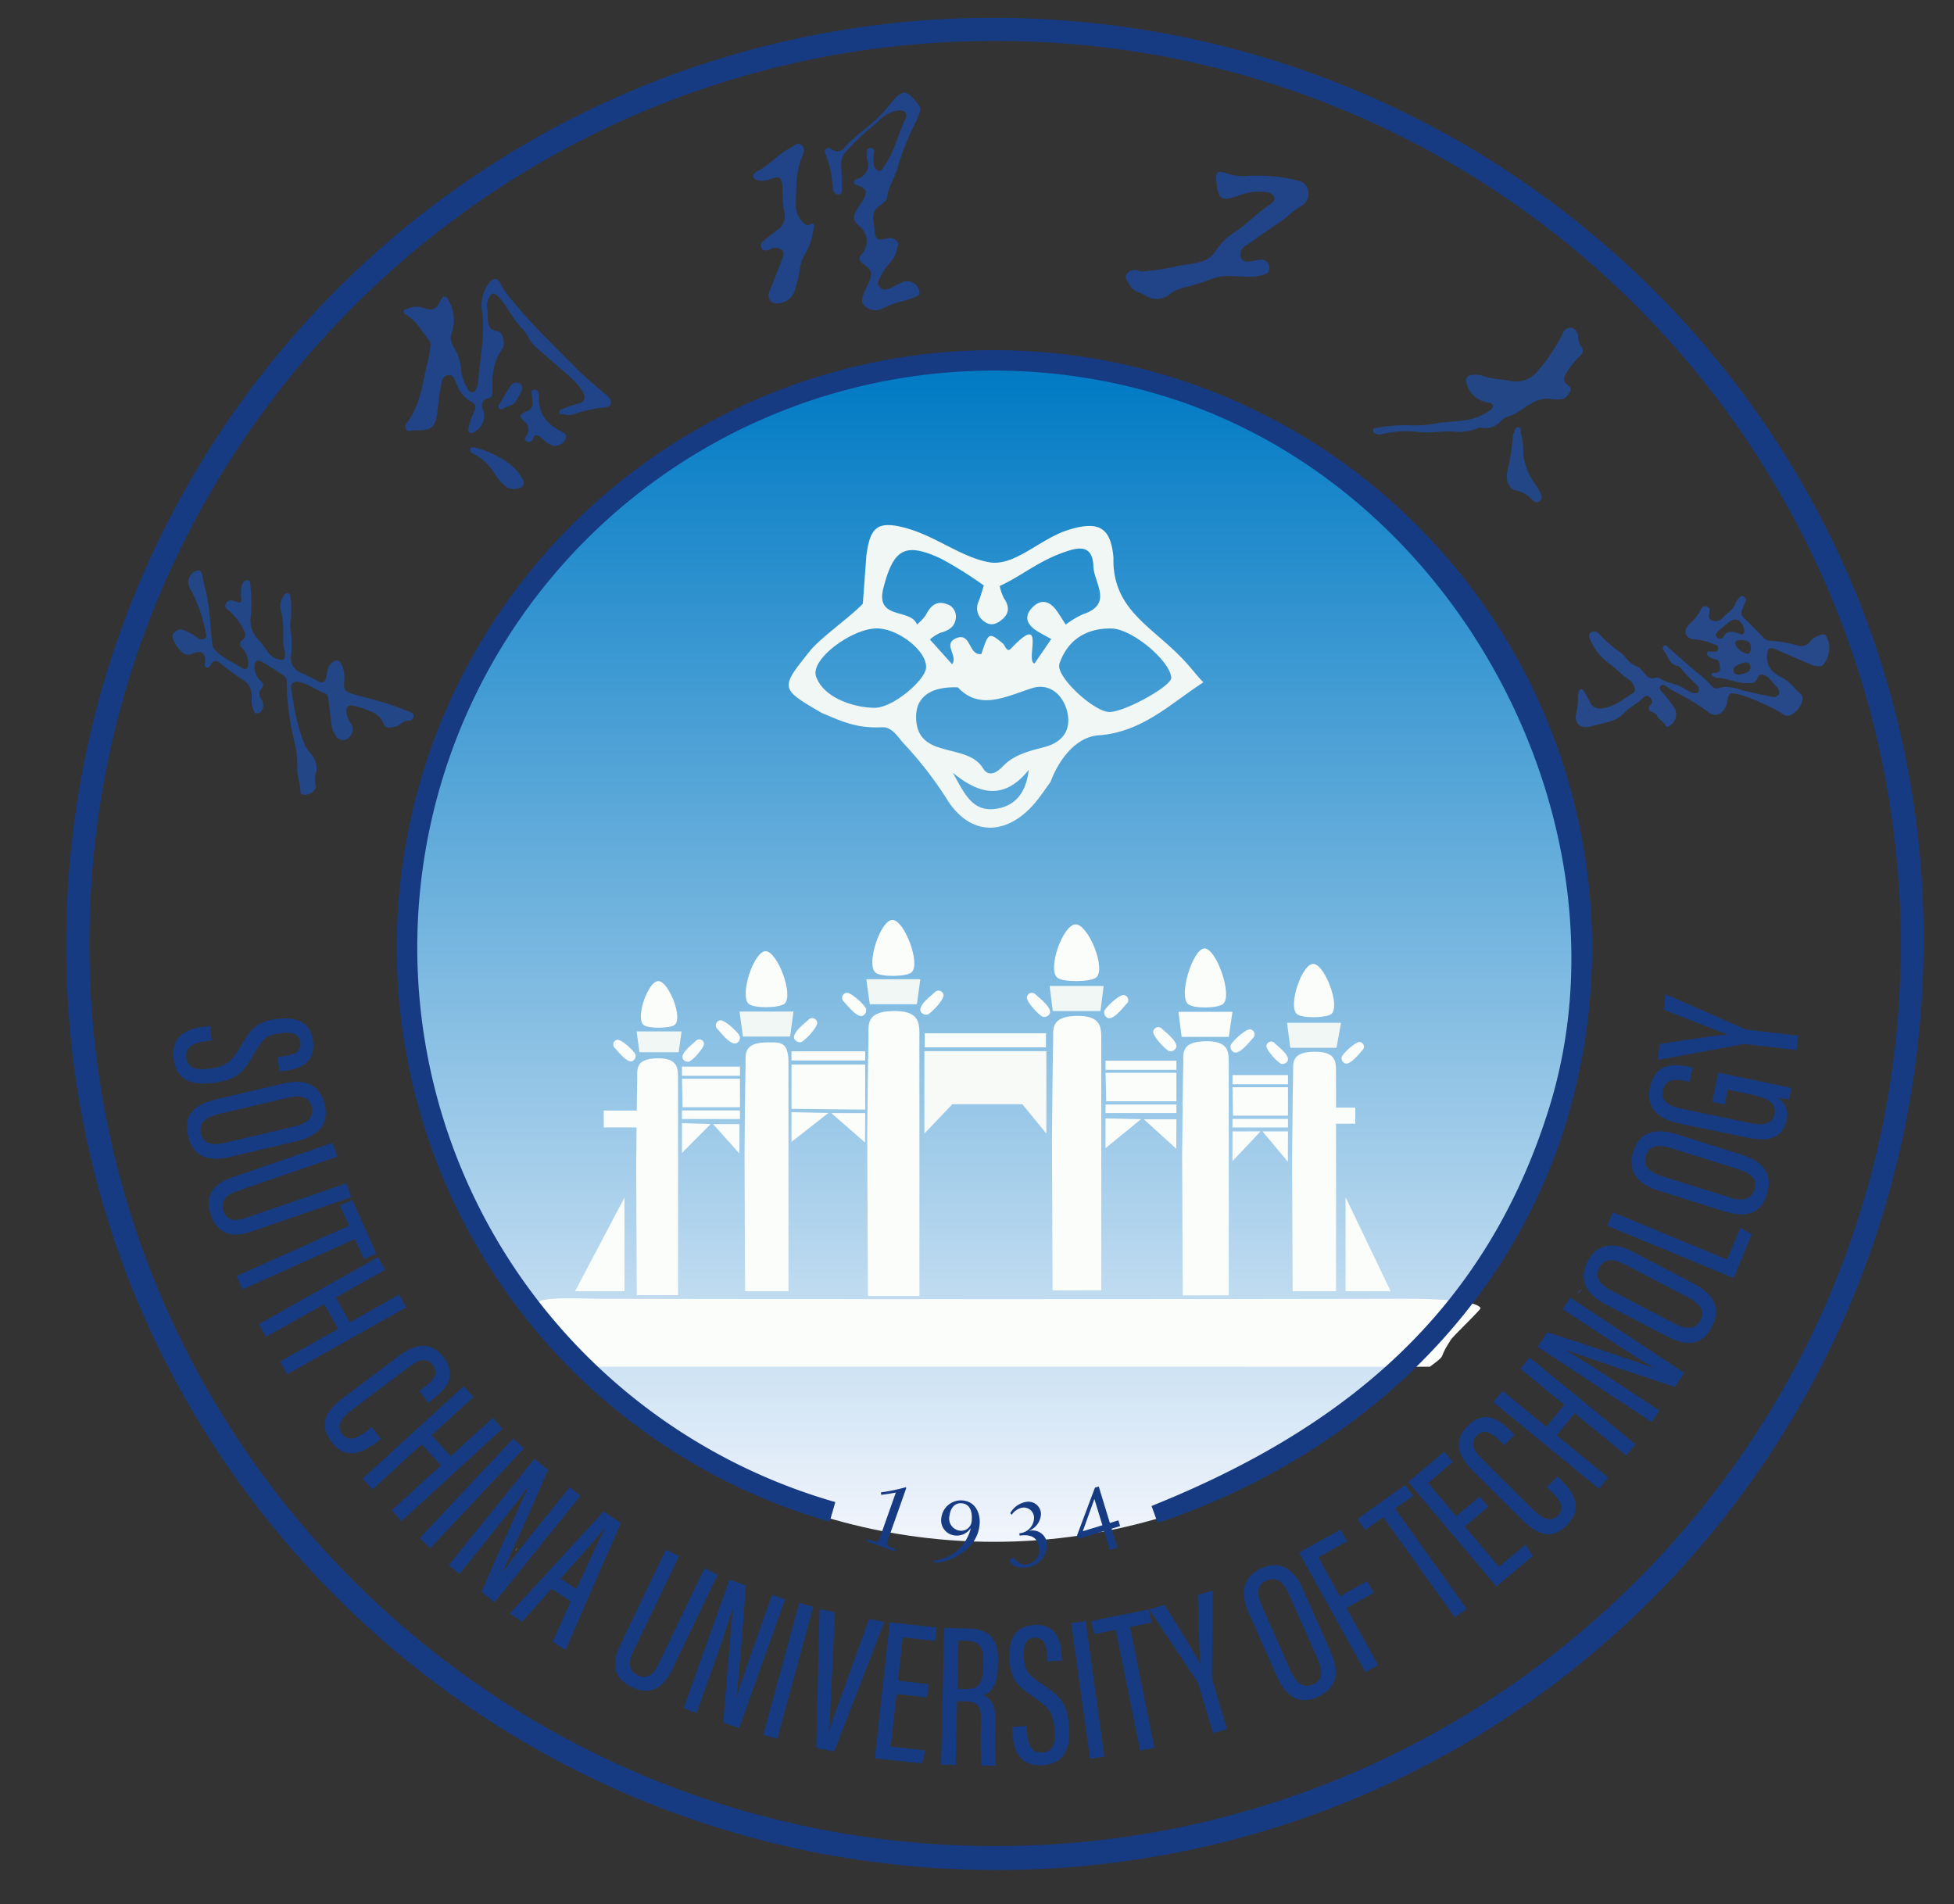 <svg id="Layer_1" data-name="Layer 1" xmlns="http://www.w3.org/2000/svg" xmlns:xlink="http://www.w3.org/1999/xlink" viewBox="0 0 295.534 288"><rect x="0" y="0" width="295.534" height="288" fill="#333333" stroke="none"/><defs><style>.cls-1{fill:url(#linear-gradient);}.cls-2{fill:#163b83;}.cls-3{fill:#fefefd;}.cls-4{fill:#27498a;}.cls-5{fill:#294987;}.cls-6{fill:#6b9acc;}.cls-7{fill:#fbfdfb;}.cls-8{fill:#f4f7f8;}.cls-9{fill:#9dbbdf;}.cls-10,.cls-11{fill:none;}.cls-11{stroke:#b3cae6;stroke-linecap:round;stroke-linejoin:round;stroke-width:0;}.cls-12{fill:#f1f7f5;}.cls-13{fill:#234687;}.cls-14{fill:#204487;}.cls-15{fill:#f8faf8;}</style><linearGradient id="linear-gradient" x1="150.322" y1="233.192" x2="150.322" y2="55.827" gradientUnits="userSpaceOnUse"><stop offset="0" stop-color="#f2f5fc"/><stop offset="1" stop-color="#007ac4"/></linearGradient></defs><title>South_China_University_of_Technology_logo-800x377</title><circle class="cls-1" cx="150.322" cy="144.51" r="88.682"/><path class="cls-2" d="M150.011,2.702A139.981,139.981,0,0,0,10.023,143.203c.023,77.182,63.221,139.771,140.976,139.619C228.748,282.67,291.08,219.821,290.937,141.722,290.797,64.827,227.682,2.566,150.011,2.702Zm.408,276.509C74.7,279.125,13.447,218.013,13.52,142.63,13.593,67.201,75.004,6.069,150.575,6.197A136.687,136.687,0,0,1,287.48,143.31C287.28,218.388,225.85,279.298,150.418,279.211Z"/><polygon class="cls-3" points="207.595 188.221 207.589 188.224 207.592 188.226 207.595 188.221"/><path class="cls-3" d="M77.942,234.58a1.678,1.678,0,0,0,.3-.479Z"/><path class="cls-3" d="M166.406,158.407l0.0.001v.046l.015-.014c-.005-.011-.009-.022-.014-.032Z"/><path class="cls-3" d="M207.61,188.212l-.002.025.001-.014-.001.014-.016-.011-.042.068c.029-.008.058-.016.087-.023l-.02-.061Z"/><path class="cls-3" d="M133.399,171.876v-.002l.001-.11c-.048.022-.092.035-.139.055.047.017.09.039.138.056Z"/><path class="cls-3" d="M186.093,171.864c-.013-.004-.028-.013-.042-.018l.001.066Z"/><polygon class="cls-4" points="125.254 23.73 125.254 23.73 125.254 23.73 125.254 23.73"/><path class="cls-5" d="M238.514,195.614a2.715,2.715,0,0,0,.772-.592A1.646,1.646,0,0,0,238.514,195.614Z"/><polygon class="cls-6" points="170.541 157.395 170.541 157.395 170.541 157.395 170.541 157.395"/><path class="cls-7" d="M204.934,206.706c.467 0,10.865 0,11.332 0,2.779-2.069,1.124-.967,3.063-3.89-.095-.262,4.709-4.753,4.595-4.978-.838-1.651-12.767-1.402-14.92-1.398q-58.768.105-117.537-.003c-4.065-.01-11.113-.534-10.362,1.209.256.595,3.838,3.912,4.02,4.499h0a15.268,15.268,0,0,0,4.882,4.56c.443 0,5.489-.012,5.932-.011Q150.436,206.701,204.934,206.706Z"/><path class="cls-8" d="M207.617,188.209l-.005-.016-.001.019Z"/><path class="cls-9" d="M207.609,188.223l-.001.014.002-.025.001-.019-.002.019Z"/><path class="cls-10" d="M132.67,95.046c-3.657-.063-10.165,4.606-9.24,7.27,1.178,3.389,5.179,4.244,7.821,5.324,2.757.089,8.694-4.768,8.814-6.654C140.223,98.525,135.963,95.103,132.67,95.046Z"/><path class="cls-10" d="M138.678,94.449a3.026,3.026,0,0,0,1.961,2.271c1.105,1.231,2.209,2.462,3.367,3.752.947-1.311-1.524-3.102.67-3.966,2.23-.878,1.784,2.708,3.752,2.411,1.09-3.282,1.123-3.324,3.224-1.619.427.347.583,1.504,1.29.758,5.423-5.718,2.045,2.02,3.527,2.285q1.268-1.843,2.525-3.686h0a2.677,2.677,0,0,0,2.188-2.184l-0-0a10.531,10.531,0,0,1,2.578-1.55c5.441-1.4,1.696-4.71,1.607-7.273-.121-3.49-2.411-2.318-4.352-2.156-4.016.335-6.457,3.601-9.819,5.138q-1.201-.039-2.402-.077v0l-0-0a58.858,58.858,0,0,0-6.467-4.057c-5.508-2.569-7.189-1.422-8.71,4.414C132.332,93.845,137.762,91.938,138.678,94.449Z"/><path class="cls-10" d="M144.107,116.87c1.657,2.91,2.85,5.927,6.39,5.477,2.892-.367,4.672-2.247,5.1-5.919C151.872,121.091,148.077,120.129,144.107,116.87Z"/><path class="cls-10" d="M156.047,104.092c-4.08,1.337-7.909,3.352-11.175-.13-3.874-.154-6.33,1.283-6.315,4.482.03,6.53,7.709,3.767,10.108,7.745.839,1.391,2.072.698,2.977-.254,1.743-1.833,4.059-2.347,6.38-2.965,2.7-.719,4.067-2.575,3.374-5.365C160.731,104.923,158.583,103.26,156.047,104.092Z"/><path class="cls-10" d="M168.123,95.059c-3.826-.074-6.673,1.728-7.887,5.33-.636,1.887,5.166,7.234,7.517,7.296,2.267.059,9.488-3.932,9.394-5.193C176.957,99.936,171.239,95.119,168.123,95.059Z"/><path class="cls-7" d="M119.041,161.604c-.047-1.533.73-3.869-1.878-3.948-3.054-.093-2.149,2.522-2.16,4.16-.065,10.501-.024,21.003-.013,31.504q.001.549.002,1.098c3.008.393,4.226-.777,4.13-3.939-.19-6.224-.05-12.458-.046-18.687V171.791l0-.072C119.076,168.347,119.145,164.973,119.041,161.604Z"/><path class="cls-11" d="M167.5,183.125a6.754,6.754,0,0,0,.393.686"/><path class="cls-7" d="M207.608,188.237l.001-.014.001-.01.002-.019-.001.001-.016.026-.003.005Z"/><path class="cls-10" d="M132.67,95.046c-3.657-.063-10.165,4.606-9.24,7.27,1.178,3.389,5.179,4.244,7.821,5.324,2.757.089,8.694-4.768,8.814-6.654C140.223,98.525,135.963,95.103,132.67,95.046Z"/><path class="cls-10" d="M138.678,94.449a6.749,6.749,0,0,0,1.314-1.376c.703-1.35,1.54-2.3,3.212-1.702a1.931,1.931,0,0,1,1.364,1.967c-.065,1.402-1.012,2.019-2.307,2.354a6.251,6.251,0,0,0-1.623,1.028c1.105,1.231,2.209,2.462,3.367,3.752.947-1.311-1.524-3.102.67-3.966,2.23-.878,1.784,2.708,3.752,2.411,1.09-3.282,1.123-3.324,3.224-1.619.427.347.583,1.504,1.29.758,5.423-5.718,2.045,2.02,3.527,2.285q1.268-1.843,2.525-3.686c-.689-.385-1.391-.749-2.064-1.16-1.532-.934-2.198-2.185-.772-3.633,1.377-1.398,2.694-.886,3.723.597.455.656.869,1.34,1.301,2.012a10.531,10.531,0,0,1,2.578-1.55c5.441-1.4,1.696-4.71,1.607-7.273-.121-3.49-2.411-2.318-4.352-2.156-4.016.335-6.457,3.601-9.819,5.138a7.378,7.378,0,0,0,.641,1.845c.783,1.151.882,2.192-.196,3.155-.801.715-1.733,1.13-2.739.392a2.416,2.416,0,0,1-.864-3.128c.303-.76.507-1.559.755-2.34l-0-0a58.858,58.858,0,0,0-6.467-4.057c-5.508-2.569-7.189-1.422-8.71,4.414C132.332,93.845,137.762,91.938,138.678,94.449Z"/><path class="cls-10" d="M144.107,116.87c1.657,2.91,2.85,5.927,6.39,5.477,2.892-.367,4.672-2.247,5.1-5.919C151.872,121.091,148.077,120.129,144.107,116.87Z"/><path class="cls-10" d="M156.047,104.092c-4.08,1.337-7.909,3.352-11.175-.13-3.874-.154-6.33,1.283-6.315,4.482.03,6.53,7.709,3.767,10.108,7.745.839,1.391,2.072.698,2.977-.254,1.743-1.833,4.059-2.347,6.38-2.965,2.7-.719,4.067-2.575,3.374-5.365C160.731,104.923,158.583,103.26,156.047,104.092Z"/><path class="cls-10" d="M168.123,95.059c-3.826-.074-6.673,1.728-7.887,5.33-.636,1.887,5.166,7.234,7.517,7.296,2.267.059,9.488-3.932,9.394-5.193C176.957,99.936,171.239,95.119,168.123,95.059Z"/><path class="cls-10" d="M132.67,95.046c-3.657-.063-10.165,4.606-9.24,7.27,1.178,3.389,5.179,4.244,7.821,5.324,2.757.089,8.694-4.768,8.814-6.654C140.223,98.525,135.963,95.103,132.67,95.046Z"/><path class="cls-10" d="M144.107,116.87c1.657,2.91,2.85,5.927,6.39,5.477,2.892-.367,4.672-2.247,5.1-5.919C151.872,121.091,148.077,120.129,144.107,116.87Z"/><path class="cls-10" d="M138.678,94.449a6.749,6.749,0,0,0,1.314-1.376c.703-1.35,1.54-2.3,3.212-1.702a1.931,1.931,0,0,1,1.364,1.967c-.065,1.402-1.012,2.019-2.307,2.354a6.251,6.251,0,0,0-1.623,1.028c1.105,1.231,2.209,2.462,3.367,3.752.947-1.311-1.524-3.102.67-3.966,2.23-.878,1.784,2.708,3.752,2.411,1.09-3.282,1.123-3.324,3.224-1.619.427.347.583,1.504,1.29.758,5.423-5.718,2.045,2.02,3.527,2.285q1.268-1.843,2.525-3.686c-.689-.385-1.391-.749-2.064-1.16-1.532-.934-2.198-2.185-.772-3.633,1.377-1.398,2.694-.886,3.723.597.455.656.869,1.34,1.301,2.012a10.531,10.531,0,0,1,2.578-1.55c5.441-1.4,1.696-4.71,1.607-7.273-.121-3.49-2.411-2.318-4.352-2.156-4.016.335-6.457,3.601-9.819,5.138a7.378,7.378,0,0,0,.641,1.845c.783,1.151.882,2.192-.196,3.155-.801.715-1.733,1.13-2.739.392a2.416,2.416,0,0,1-.864-3.128c.303-.76.507-1.559.755-2.34l-0-0a58.858,58.858,0,0,0-6.467-4.057c-5.508-2.569-7.189-1.422-8.71,4.414C132.332,93.845,137.762,91.938,138.678,94.449Z"/><path class="cls-10" d="M156.047,104.092c-4.08,1.337-7.909,3.352-11.175-.13-3.874-.154-6.33,1.283-6.315,4.482.03,6.53,7.709,3.767,10.108,7.745.839,1.391,2.072.698,2.977-.254,1.743-1.833,4.059-2.347,6.38-2.965,2.7-.719,4.067-2.575,3.374-5.365C160.731,104.923,158.583,103.26,156.047,104.092Z"/><path class="cls-10" d="M168.123,95.059c-3.826-.074-6.673,1.728-7.887,5.33-.636,1.887,5.166,7.234,7.517,7.296,2.267.059,9.488-3.932,9.394-5.193C176.957,99.936,171.239,95.119,168.123,95.059Z"/><path class="cls-10" d="M132.67,95.046c-3.657-.063-10.165,4.606-9.24,7.27,1.178,3.389,5.179,4.244,7.821,5.324,2.757.089,8.694-4.768,8.814-6.654C140.223,98.525,135.963,95.103,132.67,95.046Z"/><path class="cls-10" d="M144.107,116.87c1.657,2.91,2.85,5.927,6.39,5.477,2.892-.367,4.672-2.247,5.1-5.919C151.872,121.091,148.077,120.129,144.107,116.87Z"/><path class="cls-10" d="M138.678,94.449a6.749,6.749,0,0,0,1.314-1.376c.703-1.35,1.54-2.3,3.212-1.702a1.931,1.931,0,0,1,1.364,1.967c-.065,1.402-1.012,2.019-2.307,2.354a6.251,6.251,0,0,0-1.623,1.028c1.105,1.231,2.209,2.462,3.367,3.752.947-1.311-1.524-3.102.67-3.966,2.23-.878,1.784,2.708,3.752,2.411,1.09-3.282,1.123-3.324,3.224-1.619.427.347.583,1.504,1.29.758,5.423-5.718,2.045,2.02,3.527,2.285q1.268-1.843,2.525-3.686c-.689-.385-1.391-.749-2.064-1.16-1.532-.934-2.198-2.185-.772-3.633,1.377-1.398,2.694-.886,3.723.597.455.656.869,1.34,1.301,2.012a10.531,10.531,0,0,1,2.578-1.55c5.441-1.4,1.696-4.71,1.607-7.273-.121-3.49-2.411-2.318-4.352-2.156-4.016.335-6.457,3.601-9.819,5.138a7.378,7.378,0,0,0,.641,1.845c.783,1.151.882,2.192-.196,3.155-.801.715-1.733,1.13-2.739.392a2.416,2.416,0,0,1-.864-3.128c.303-.76.507-1.559.755-2.34l-0-0a58.858,58.858,0,0,0-6.467-4.057c-5.508-2.569-7.189-1.422-8.71,4.414C132.332,93.845,137.762,91.938,138.678,94.449Z"/><path class="cls-10" d="M168.123,95.059c-3.826-.074-6.673,1.728-7.887,5.33-.636,1.887,5.166,7.234,7.517,7.296,2.267.059,9.488-3.932,9.394-5.193C176.957,99.936,171.239,95.119,168.123,95.059Z"/><path class="cls-10" d="M156.047,104.092c-4.08,1.337-7.909,3.352-11.175-.13-3.874-.154-6.33,1.283-6.315,4.482.03,6.53,7.709,3.767,10.108,7.745.839,1.391,2.072.698,2.977-.254,1.743-1.833,4.059-2.347,6.38-2.965,2.7-.719,4.067-2.575,3.374-5.365C160.731,104.923,158.583,103.26,156.047,104.092Z"/><path class="cls-12" d="M182.666,103.89c-.214-.236-.438-.466-.663-.695-.836-.851-1.159-1.325-2.332-2.665-4.661-5.33-10.579-7.605-11.224-14.633a11.394,11.394,0,0,1-.038-1.505c-.38-4.577-2.158-5.729-6.909-4.22-4.254,1.351-8.063,5.541-11.882,4.868-4.159-.733-8.035-3.911-12.545-5.16-4.503-1.248-5.462-.024-6.036,4.104l-.538,7.317c-1.695,1.854-6.357,5.125-7.932,7.076-4.641,5.75-4.606,5.777,1.743,9.462,3.059,1.28,5.233,2.343,9.113,2.152,1.455-.072,2.361,1.441,3.163,2.356a57.035,57.035,0,0,1,6.49,8.301c3.466,5.807,8.992,5.962,13.386.873.883-1.022,1.621-2.17,2.427-3.259l0-0c1.308-3.528,3.929-6.819,7.256-7.049,6.622-.458,11.005-4.883,15.86-8.016ZM133.618,88.909c1.52-5.836,3.201-6.983,8.71-4.414a58.858,58.858,0,0,1,6.467,4.057l0.0 0c-.248.781-.452,1.581-.755,2.34a2.416,2.416,0,0,0,.864,3.128c1.006.738,1.938.323,2.739-.392,1.078-.962.978-2.004.196-3.155a7.378,7.378,0,0,1-.641-1.845c3.362-1.537,5.834-3.77,9.819-5.138,1.843-.633,4.231-1.334,4.352,2.156.089,2.564,3.084,5.724-1.607,7.273a13.423,13.423,0,0,0-2.578,1.55c-.433-.671-.846-1.356-1.301-2.012-1.029-1.483-2.346-1.995-3.723-.597-1.427,1.448-.76,2.699.772,3.633.673.411,1.375.775,2.064,1.16q-1.26,1.842-2.525,3.686c-1.482-.265,1.896-8.003-3.527-2.285-.707.746-.863-.411-1.29-.758-2.101-1.705-2.134-1.664-3.224,1.619-1.968.297-1.522-3.289-3.752-2.411-2.194.864.276,2.655-.67,3.966-1.158-1.29-2.262-2.521-3.367-3.752a6.251,6.251,0,0,1,1.623-1.028c1.295-.335,2.241-.952,2.307-2.354a1.931,1.931,0,0,0-1.364-1.967c-1.672-.598-2.51.352-3.212,1.702a6.749,6.749,0,0,1-1.314,1.376C137.762,91.938,132.332,93.845,133.618,88.909ZM132.221,107.046c-2.74.002-7.613-1.34-8.791-4.73-.926-2.664,5.583-7.333,9.24-7.27,3.292.057,7.552,3.478,7.396,5.94C139.947,102.872,134.978,107.135,132.221,107.046Zm18.276,15.302c-3.54.449-4.732-2.567-6.39-5.477,3.97,3.259,7.765,4.221,11.49-.442C155.169,120.101,153.388,121.981,150.497,122.348Zm7.525-9.378c-2.32.617-4.636,1.131-6.38,2.965-.905.952-2.138,1.645-2.977.254-2.399-3.978-10.078-1.215-10.108-7.745-.015-3.2,2.441-4.636,6.315-4.482,3.266,3.481,7.095,1.467,11.175.13,2.536-.831,4.684.831,5.35,3.513C162.089,110.395,160.722,112.251,158.022,112.97Zm9.731-5.286c-2.351-.061-8.153-5.409-7.517-7.296,1.214-3.601,4.061-5.404,7.887-5.33,3.115.06,8.833,4.877,9.024,7.433C177.241,103.752,170.021,107.743,167.753,107.684Z"/><path class="cls-2" d="M32.033,157.355l-1.187.165c-1.928.267-2.868,1.076-2.669,2.512.203,1.465,1.346,1.898,3.59,1.588,2.397-.333,3.255-.988,4.637-3.378,1.41-2.429,2.29-3.684,5.308-4.103,2.595-.36,5.191.073,5.62,3.289.406,3.051-1.511,4.137-4.112,4.498l-.951.133L41.97,159.892l.892-.124c1.699-.236,2.752-.72,2.557-2.122-.194-1.405-1.478-1.596-3.082-1.373-1.904.263-2.574.743-3.734,2.818-1.755,3.141-2.828,4.208-6.229,4.679-2.879.4-5.616-.059-6.095-3.515-.459-3.305,1.578-4.542,4.276-4.916l1.176-.164Z"/><path class="cls-2" d="M44.923,172.582l-10.141,2.395c-3.534.834-5.651-.205-6.359-3.203-.736-3.117.981-4.725,4.275-5.503l10.166-2.4c3.418-.807,5.581.325,6.253,3.169C49.82,170.016,48.102,171.832,44.923,172.582Zm-1.442-6.549-10.442,2.465c-2.263.534-2.969,1.569-2.65,2.918.336,1.424,1.385,1.963,3.771,1.4l10.344-2.442c2.135-.504,2.986-1.48,2.643-2.931C46.805,165.991,45.673,165.516,43.481,166.033Z"/><path class="cls-2" d="M51.004,174.935l-15.197,5.226c-1.615.555-2.519,1.5-2.015,2.966.514,1.495,1.728,1.649,3.389,1.078l15.212-5.232.722,2.096-15.139,5.206c-3.023,1.039-5.142.25-6.101-2.538-.932-2.709.12-4.593,3.227-5.663l15.187-5.222Z"/><path class="cls-2" d="M52.792,185.382l-1.368-3.055,1.86-.832,3.625,8.102-1.86.832-1.358-3.037L36.67,195.007l-.898-2.009Z"/><path class="cls-2" d="M57.179,190.13l1.078,1.918-7.472,4.2,2.108,3.751,7.473-4.2,1.078,1.918L43.418,207.851,42.34,205.934l8.79-4.942-2.108-3.751-8.791,4.942-1.078-1.918Z"/><path class="cls-2" d="M57.591,217.659l-.559.422c-2.101,1.58-4.685,2.932-6.933-.056-2.151-2.86-.491-4.877,1.934-6.702l8.407-6.323c2.644-1.99,4.958-1.952,6.642.286,2.085,2.773.489,4.751-1.674,6.378l-.645.485-1.343-1.785.775-.585c1.309-.984,2.243-2.007,1.262-3.313-.934-1.24-2.15-.815-3.606.281l-8.579,6.452c-1.658,1.247-2.476,2.43-1.542,3.671.97,1.289,2.263.682,3.82-.488l.691-.522Z"/><path class="cls-2" d="M70.105,209.666l1.486,1.623-6.318,5.791,2.906,3.171,6.319-5.791,1.487,1.622-15.242,13.971-1.488-1.622,7.433-6.812-2.907-3.172-7.433,6.813-1.487-1.623Z"/><path class="cls-2" d="M79.236,219.074,65.083,234.152l-1.605-1.505L77.632,217.568Z"/><path class="cls-2" d="M67.853,236.732l12.987-16.099,2.043,1.65c-1.536,3.68-6.105,13.925-6.903,15.451l.038.03c1.653-2.241,3.453-4.527,5.571-7.152l4.581-5.679,1.615,1.302L74.798,242.335l-1.976-1.594c1.581-3.712,6.422-14.433,7.152-15.961l-.024-.018c-1.457,2.025-3.49,4.631-5.834,7.535l-4.636,5.747Z"/><path class="cls-2" d="M83.408,240.289l-4.445,4.977-1.864-1.222,14.182-15.431,2.622,1.718L85.52,249.567l-1.928-1.265L86.322,242.2Zm3.786.063c1.893-4.205,3.389-7.431,4.297-9.175l-.076-.05c-.941,1.295-4.111,4.78-6.648,7.633Z"/><path class="cls-2" d="M102.694,235.35l-6.951,14.492c-.738,1.541-.7,2.848.697,3.518,1.427.684,2.389-.071,3.148-1.655l6.957-14.508,1.999.959-6.923,14.436c-1.382,2.883-3.432,3.839-6.091,2.563-2.583-1.238-3.188-3.31-1.766-6.275l6.945-14.482Z"/><path class="cls-2" d="M103.389,258.386l6.942-19.477,2.473.881c-.235,3.979-1.165,15.156-1.414,16.859l.045.016c.819-2.659,1.766-5.411,2.897-8.586l2.449-6.872,1.953.695-6.942,19.478-2.391-.853c.266-4.024,1.297-15.738,1.481-17.42l-.029-.011c-.706,2.392-1.765,5.522-3.018,9.037l-2.479,6.953Z"/><path class="cls-2" d="M123,243.016l-5.438,19.952-2.123-.579,5.438-19.952Z"/><path class="cls-2" d="M123.461,264.367l.496-20.982,2.332.462-.458,9.36c-.146,2.918-.242,6.5-.477,8.636l.043.008c.57-1.998,1.885-5.351,2.846-8.083l3.198-8.895,2.302.458-7.577,19.574Z"/><path class="cls-2" d="M140.208,256.727l-4.611-.509-.875,7.943,5.234.577-.519,1.978-7.124-.785L134.58,245.376l7.06.778-.223,2.026-4.873-.538-.725,6.566,4.61.507Z"/><path class="cls-2" d="M144.757,257.291l-.218,9.653-2.2-.049.465-20.674,3.612.081c3.107.069,4.604,1.444,4.527,4.862l-.021.946c-.063,2.808-1.076,3.936-2.202,4.305,1.3.517,1.888,1.517,1.826,4.283a54.353,54.353,0,0,0,.059,6.383l-2.144-.048a48.44,48.44,0,0,1-.078-6.217c.061-2.678-.299-3.45-2.347-3.496Zm.042-1.868,1.352.031c1.963.044,2.503-1.082,2.553-3.29l.021-.92c.043-1.887-.447-3.031-2.518-3.077l-1.244-.028Z"/><path class="cls-2" d="M155.264,261.039l.086,1.196c.141,1.941.887,2.931,2.332,2.827,1.477-.107,1.983-1.219,1.819-3.479-.174-2.413-.773-3.312-3.068-4.848-2.33-1.566-3.527-2.526-3.747-5.565-.19-2.614.412-5.177,3.65-5.394,3.071-.206,4.03,1.779,4.22,4.396l.069.958-2.18.159-.066-.899c-.124-1.711-.538-2.794-1.951-2.691-1.414.103-1.689,1.37-1.572,2.987.14,1.917.573,2.617,2.57,3.911,3.02,1.956,4.014,3.097,4.263,6.522.21,2.899-.427,5.6-3.907,5.853-3.329.241-4.43-1.871-4.627-4.588l-.086-1.184Z"/><path class="cls-2" d="M164.204,245.2l2.834,20.488-2.182.301-2.833-20.489Z"/><path class="cls-2" d="M168.753,246.498l-3.281.662-.402-1.997,8.696-1.755.403,1.996-3.261.658,3.688,18.272-2.157.435Z"/><path class="cls-2" d="M183.465,262.12l-2.209-7.396a1.623,1.623,0,0,0-.246-.507L173.819,243.421l2.319-.691c2.054,3.289,4.517,7.209,5.388,8.928l.03-.009c-.188-2.026-.278-6.725-.393-10.42l2.235-.668-.093,13.118a2.517,2.517,0,0,0,.118.608l2.151,7.205Z"/><path class="cls-2" d="M197.03,240.285l4.225,9.523c1.473,3.321.842,5.592-1.974,6.841-2.926,1.298-4.824-.091-6.197-3.186l-4.235-9.548c-1.423-3.21-.71-5.545,1.962-6.731C193.604,235.946,195.705,237.299,197.03,240.285Zm-6.169,2.627,4.349,9.807c.943,2.124,2.09,2.628,3.356,2.065,1.339-.593,1.674-1.723.681-3.963l-4.31-9.714c-.889-2.007-2.007-2.663-3.368-2.058C190.205,239.653,189.947,240.853,190.861,242.911Z"/><path class="cls-2" d="M196.477,234.817l6.295-3.491.988,1.781-4.371,2.424,3.266,5.888,4.122-2.287.987,1.782L203.642,243.199l4.789,8.632-1.924,1.068Z"/><path class="cls-2" d="M209.203,229.455l-2.722,1.945-1.185-1.658,7.219-5.157,1.185,1.658-2.706,1.933,10.836,15.166-1.791,1.28Z"/><path class="cls-2" d="M225.096,227.886l-3.544,2.991,5.151,6.108,4.025-3.396,1.076,1.738L226.325,239.95l-13.333-15.807,5.429-4.579,1.313,1.557-3.747,3.161,4.26,5.049,3.544-2.991Z"/><path class="cls-2" d="M235.552,223.306l.497.494c1.864,1.854,3.573,4.22.936,6.872-2.524,2.539-4.757,1.185-6.911-.957l-7.462-7.418c-2.345-2.333-2.641-4.63-.666-6.615,2.447-2.461,4.634-1.164,6.555.746l.573.569-1.576,1.585-.688-.684c-1.162-1.155-2.309-1.933-3.461-.774-1.094,1.099-.499,2.243.794,3.528l7.615,7.571c1.471,1.462,2.758,2.103,3.855,1.002,1.136-1.145.351-2.338-1.031-3.711l-.615-.612Z"/><path class="cls-2" d="M225.845,212.062l1.395-1.702,6.631,5.434,2.727-3.328-6.631-5.435,1.395-1.702,15.998,13.109-1.396,1.702-7.8-6.392-2.728,3.329,7.801,6.392-1.395,1.702Z"/><path class="cls-2" d="M249.832,215.086l-17.264-11.385,1.446-2.193c3.809,1.178,14.442,4.744,16.037,5.392l.027-.04c-2.389-1.43-4.836-3.004-7.65-4.86l-6.09-4.016,1.141-1.732,17.265,11.386-1.399,2.118c-3.846-1.218-14.978-5.009-16.568-5.589l-.018.026c2.156,1.255,4.943,3.031,8.059,5.085l6.163,4.064Z"/><path class="cls-2" d="M246.93,189.311l9.237,4.829c3.221,1.683,4.141,3.854,2.714,6.585-1.484,2.839-3.835,2.931-6.836,1.363l-9.259-4.84c-3.113-1.628-4.01-3.899-2.654-6.491C241.547,188.048,244.035,187.798,246.93,189.311Zm-3.196,5.899,9.51,4.97c2.061,1.077,3.273.758,3.915-.472.679-1.296.237-2.392-1.936-3.527l-9.421-4.924c-1.946-1.017-3.228-.836-3.919.486C241.193,193.064,241.739,194.167,243.735,195.21Z"/><path class="cls-2" d="M243.094,185.384l.843-2.032,17.272,7.155,1.99-4.804,1.735.984-2.738,6.61Z"/><path class="cls-2" d="M253.461,171.518l9.942,3.126c3.464,1.09,4.752,3.064,3.829,6.003-.961,3.055-3.259,3.559-6.488,2.543l-9.965-3.134c-3.35-1.053-4.632-3.131-3.754-5.92C247.941,171.222,250.345,170.537,253.461,171.518Zm-2.107,6.366,10.235,3.219c2.217.697,3.353.171,3.77-1.153.438-1.397-.189-2.396-2.526-3.131l-10.138-3.189c-2.093-.658-3.324-.255-3.771,1.168S249.205,177.209,251.354,177.884Z"/><path class="cls-2" d="M270.937,164.54l-.358,1.71c-.343-.011-1.319-.152-1.78-.233a2.92,2.92,0,0,1,1.4,3.4c-.583,2.8-2.841,3.289-6.079,2.613l-10.126-2.113c-3.32-.693-5.074-2.456-4.451-5.446.737-3.529,3.364-3.651,5.938-3.113l.515.108-.449,2.155-.566-.119c-1.415-.295-3.084-.468-3.474,1.397-.293,1.408.449,2.299,2.749,2.779L264.69,169.855c1.996.416,3.376.161,3.685-1.315.387-1.857-1.259-2.532-3.845-3.071l-3.226-.673-.469,2.248-1.884-.393.922-4.42Z"/><path class="cls-2" d="M271.72,158.818l-7.666-.888a1.681,1.681,0,0,0-.564.024l-12.754,2.347.279-2.403c3.832-.589,8.405-1.305,10.327-1.428l.004-.031c-1.934-.626-6.288-2.397-9.728-3.75l.269-2.317,12.014,5.263a2.526,2.526,0,0,0,.604.133l7.468.865Z"/><path class="cls-2" d="M134.186,233.217c-.146.414.023.635.645.854l.582.206-.119.337c-.673-.239-1.35-.506-2.023-.745-.725-.256-1.44-.495-2.144-.729l.12-.338.711.252c.622.22.891.155,1.038-.259l2.492-7.051c-.7.132-1.471.252-2.202.343l-.059-.37a29.165,29.165,0,0,0,3.738-.775l.112.096Z"/><path class="cls-2" d="M141.176,236.043a6.434,6.434,0,0,0,5.64-4.857l-.024-.03a2.514,2.514,0,0,1-2.449,1.064,2.296,2.296,0,0,1-1.964-2.676,2.978,2.978,0,0,1,3.34-2.596c2.0.259,2.636,2.183,2.42,3.843-.549,4.218-5.474,5.708-6.877,5.54Zm3.885-4.559a1.582,1.582,0,0,0,1.878-1.25c.168-1.292-.065-2.693-1.385-2.864-1.184-.155-1.803.775-1.941,1.836A1.839,1.839,0,0,0,145.062,231.484Z"/><path class="cls-2" d="M154.179,231.898a2.384,2.384,0,0,0,2.215-2.346,1.551,1.551,0,0,0-1.725-1.536,2.399,2.399,0,0,0-1.644,1.087l-.227-.243a3.379,3.379,0,0,1,2.514-1.723,1.903,1.903,0,0,1,2.131,1.778,2.844,2.844,0,0,1-1.781,2.586l.03.025a2.178,2.178,0,0,1,2.657,1.982,3.441,3.441,0,0,1-3.42,3.574c-1.258.106-2.137-.538-2.175-.975a.463.463,0,0,1,.401-.474c.506-.042.601,1.106,2.009.989a2.143,2.143,0,0,0,1.971-2.463c-.147-1.764-1.388-2.129-2.925-1.903Z"/><path class="cls-2" d="M162.897,232.226l2.706-7.227.578-.177,1.682,5.517,1.287-.393.264.867-1.287.392.877,2.878-1.13.344-.877-2.877-3.94,1.203Zm2.636-5.483-.027.008-1.74,4.838,2.968-.906Z"/><circle class="cls-10" cx="150.48" cy="143.335" r="87.253"/><circle class="cls-10" cx="150.48" cy="143.335" r="87.253"/><path class="cls-2" d="M175.476,56.522A90.34,90.34,0,1,0,125.484,230.148l.854-2.967A87.253,87.253,0,1,1,174.622,59.488c46.233,13.312,72.801,65.792,59.705,107.989-9.604,30.946-30.993,48.578-60.159,60.293l.926,2.556c29.125-9.692,53.445-31.589,62.2-61.994A90.443,90.443,0,0,0,175.476,56.522Z"/><path class="cls-4" d="M276.541,97.016a3.897,3.897,0,0,1-.677,3.383.72.72,0,0,1-.674.365,3.228,3.228,0,0,1-1.053-.156c-1.705-.709-3.394-1.455-5.089-2.188a4.947,4.947,0,0,0-.824-.339c-.717-.164-.872.134-.953.85-.217,1.927.906,2.912,2.395,3.65,1.112.552,1.737,1.619,2.665,2.362a.928.928,0,0,1,.255.995,3.113,3.113,0,0,1-1.638,2.13,1.079,1.079,0,0,1-1.194.013,15.761,15.761,0,0,0-3.198-1.677,17.507,17.507,0,0,0-3.924-1.461c-.983-.214-1.184-.065-1.362.951a3.065,3.065,0,0,1-.607,1.565,1.496,1.496,0,0,1-2.217.296,35.619,35.619,0,0,0-5.472-3.314c-.368-.19-.685-.475-1.043-.687-.264-.156-.577-.256-.812.037-.209.261-.038.52.124.733a21.532,21.532,0,0,1,1.893,2.372,2.008,2.008,0,0,1-.474,2.791c-.223.178-.535.393-.686.099-.314-.612-.998-.86-1.298-1.457a.899.899,0,0,0-.419-.448c-.675-.312-1.309-.582-.475-1.454.249-.26-.038-.766-.325-1.03-.336-.31-.71-.094-.958.156-.889.891-2.077,1.42-2.922,2.333-1.087,1.174-2.546,1.344-3.945,1.719-.317.085-.645.132-.956.234-1.547.505-2.667-.401-2.274-1.985a7.909,7.909,0,0,0,.229-2.46,1.692,1.692,0,0,1,.115-.612c.072-.218.111-.504.412-.519.236-.012.359.196.462.378a17.614,17.614,0,0,1,.861,1.57,1.543,1.543,0,0,0,1.818.913c1.808-.181,3.132-1.328,4.58-2.229a.725.725,0,0,0,.29-1.006,2.181,2.181,0,0,0-.766-1.082c-1.04-.65-1.832-1.595-2.821-2.305a8.482,8.482,0,0,1-3.002-3.601c-.179-.427-.436-.954.115-1.287.531-.321.909.036,1.315.402a15.915,15.915,0,0,0,2.867,2.509,3.959,3.959,0,0,1,.97.916,4.299,4.299,0,0,0,1.732,1.37c.617.222.916.838,1.359,1.275a1.215,1.215,0,0,0,1.347.447.789.789,0,0,1,.699.037c1.217.843,2.813.808,3.995,1.744a3.152,3.152,0,0,0,.98.431c.306.1.682.234.895-.122a.809.809,0,0,0-.26-1.043,33.567,33.567,0,0,1-2.436-2.567c-.097-.109-.22-.254-.345-.269-1.321-.167-1.468-1.434-2.105-2.235-.177-.223-.347-.578-.06-.813.335-.274.523.115.73.295,1.528,1.325,3.033,2.674,4.584,3.973a10.524,10.524,0,0,1,1.878,1.757,1.061,1.061,0,0,0,1.228.312c1.509-.405,2.857.25,4.26.565,1.213.273,2.427.542,3.649.769a.898.898,0,0,0,1.042-.337.941.941,0,0,0-.312-1.132c-.571-.556-.929-1.308-1.691-1.698-.585-.299-.968-.246-1.205.372-.29.756-.792.751-1.55.757-1.604.013-3.026-.763-4.591-.816a1.244,1.244,0,0,1-.497-.193c-.15-.08-.357-.162-.288-.385.05-.162.231-.172.381-.168.454.012.889-.036.855-.632-.033-.571.087-1.25-.742-1.43a2.287,2.287,0,0,1-.667-.248c-.252-.148-.593-.326-.527-.656.082-.411.479-.236.755-.242.378-.008.828.129.917-.438.087-.555-.358-.572-.725-.707a8.182,8.182,0,0,0-2.489-.679c-.655-.028-1.39-.148-1.668-.846-.268-.673.301-1.216.667-1.641a6.978,6.978,0,0,0,1.662-2.175.665.665,0,0,1,.926-.304c.337.131.372.415.321.745-.076.495-.247,1.058.374,1.331a1.343,1.343,0,0,0,1.564-.365c.716-.76,1.727-1.275,2.05-2.377a.487.487,0,0,1,.146-.223c.313-.263.435-.953.998-.666.642.327.288.871.078,1.326-.587,1.268-.529,1.456.469,2.387.778.725,1.499,1.511,2.244,2.272a1.771,1.771,0,0,0,1.2.714,19.182,19.182,0,0,1,4.231.721,1.641,1.641,0,0,0,1.838-.581,3.083,3.083,0,0,1,1.305-.909C275.924,95.772,276.146,95.86,276.541,97.016Zm-12.833-2.122c-.504-1.288-1.219-1.528-2.274-.751a21.078,21.078,0,0,0-1.622,1.385c-.287.26-.475.587-.06.891.321.235.708.287.924-.115.535-.993,1.336-.779,2.16-.542.27.078.552.363.82.094C263.95,95.562,263.799,95.191,263.708,94.894Zm-1.173,2.717A2.668,2.668,0,0,0,264.146,98.85a.374.374,0,0,0,.52-.207,1.498,1.498,0,0,0-.109-1.518,2.327,2.327,0,0,0-1.943-.203C262.389,97.112,262.427,97.333,262.535,97.611Zm.725,2.769c-.17.077-.339.138-.493.228-.373.219-.726.472-.545.985.186.527.626.458,1.048.392a3.387,3.387,0,0,0,.436-.091c.617-.182,1.22-.525.995-1.226C264.469,99.944,263.798,100.202,263.26,100.381Z"/><path class="cls-13" d="M27.858,95.339a11.665,11.665,0,0,1,1.843.971,1.01,1.01,0,0,0,1.275.263c.414-.296.151-.747.082-1.141a21.599,21.599,0,0,0-2.396-6.57,1.808,1.808,0,0,1,1.196-2.567c.435-.122.605.196.685.5.172.649.245,1.324.425,1.97.787,2.824.8,5.748,1.145,8.629a1.347,1.347,0,0,0,.309.791c1.144,1.316,2.753,1.95,4.181,2.84.609.38.99.052.93-.708a3.391,3.391,0,0,0-.906-2.318.698.698,0,0,1,.03-1.189,1.023,1.023,0,0,0,.214-1.48,8.628,8.628,0,0,0-2.328-3.037c-.349-.236-.651-.55-.355-1.027a.92.92,0,0,1,1.144-.4c.168.049.325.132.491.189.502.171.746-.013.678-.539a5.347,5.347,0,0,1,.025-1.835c.107-.496.354-.939.903-.913.541.026.406.573.452.91a22.03,22.03,0,0,1,.034,4.602,4.114,4.114,0,0,0,.877,3.127A22.115,22.115,0,0,1,40.621,98.762a2.968,2.968,0,0,0,1.787,1.027.503.503,0,0,0,.671-.498,1.893,1.893,0,0,0-.006-.782c-.418-1.196-.151-2.44-.24-3.655a10.384,10.384,0,0,0-.331-2.408,2.634,2.634,0,0,1,.31-2.181c.164-.297.347-.594.72-.521.337.066.416.427.429.701a16.726,16.726,0,0,1-.03,3.663,2.529,2.529,0,0,0-.042.866,12.999,12.999,0,0,1,.135,4.104,2.385,2.385,0,0,0,1.519,2.681c.848.396,1.702.774,2.515,1.247.72.419,1.126.18,1.309-.637.169-.757.142-1.592.847-2.142.681-.532,1.063-.488,1.449.288a4.661,4.661,0,0,1,.401,2.563c-.127,1.277.142,1.528,1.327,1.893,1.171.36,2.364.613,3.531.959a45.437,45.437,0,0,1,4.973,1.7c.338.145.663.284.636.726a.631.631,0,0,1-.706.629c-.897-.021-1.374.844-2.237.974-.756.114-1.313.317-1.643-.655a3.244,3.244,0,0,0-1.833-1.682,11.773,11.773,0,0,0-2.661-.882c-.769-.179-1.18.229-1.075,1.02a4.197,4.197,0,0,0,.762,1.758,1.73,1.73,0,0,1-.422,2.096,1.275,1.275,0,0,1-1.973-.377,3.815,3.815,0,0,1-.622-1.808c-.166-1.217-.311-2.437-.459-3.656-.044-.358-.088-.749-.463-.885-1.241-.451-2.301-1.291-3.585-1.644-.456-.125-.926-.304-1.331.07-.406.375-.251.857-.167,1.321.224,1.25.362,2.521.667,3.751a25.746,25.746,0,0,0,1.376,4.416c.376.833,1.277,1.411,1.55,2.389a3.207,3.207,0,0,1,.108,1.64,2.93,2.93,0,0,0-.076,1.873c.177.465-.257.953-.669,1.238a1.858,1.858,0,0,1-1.436.186.345.345,0,0,1-.19-.267c-.009-1.324-.569-2.557-.487-3.926a14.531,14.531,0,0,0-.443-3.786,39.76,39.76,0,0,1-1.151-8.889,1.13,1.13,0,0,0-.445-1.08c-1.054-.686-2.101-1.383-3.183-2.021-.824-.487-1.235-.193-1.251.777a2.948,2.948,0,0,0,.982,2.085c.332.358.488.646.069,1.109a1.272,1.272,0,0,0-.052,1.555,1.606,1.606,0,0,1,.125,1.744.947.947,0,0,1-.798.468c-.344.012-.352-.334-.476-.552-.446-.787-.171-1.667-.315-2.497a2.443,2.443,0,0,0-1.095-1.891,40.247,40.247,0,0,1-3.611-2.643c-.573-.431-1.011-.543-1.414.188-.127.231-.276.572-.664.433-.401-.144-.23-.48-.209-.753.106-1.395-.62-1.928-1.865-1.322a1.377,1.377,0,0,1-1.401-.063,4.443,4.443,0,0,1-1.63-2.32c-.166-.342.047-.675.348-.916A1.154,1.154,0,0,1,27.858,95.339Z"/><path class="cls-14" d="M74.133,44.733a2.496,2.496,0,0,0-.485,1.502,17.657,17.657,0,0,1,.135,1.828c-.05,1.13.221,1.871,1.527,2.061.745.108,1.206,1.945.651,2.689-1.465,1.964-1.55,4.213-1.485,6.495.016.569-.139.804-.662.958a1.068,1.068,0,0,0-.816,1.536,2.744,2.744,0,0,1-.957,3.338c-.303.219-.601.465-.95.324-.439-.179-.28-.616-.19-.932a10.147,10.147,0,0,1,.775-2.177c.341-.62.329-1.231-.375-1.558a4.982,4.982,0,0,1-2.188-2.595c-.31-.599-.396-1.618-1.401-1.442-1.026.18-.915,1.242-1.078,1.955-.276,1.211-.328,2.472-.502,3.707-.309,2.192-.849,2.654-3.064,2.674a5.316,5.316,0,0,0-.766.011c-.319.05-.664.193-.879-.143a.848.848,0,0,1,.098-1c1.965-2.549,2.333-5.641,3.01-8.64a17.415,17.415,0,0,0,.55-2.823,1.47,1.47,0,0,0-.228-1.109c-1.098-1.248-1.807-2.844-3.326-3.715-.249-.143-.557-.31-.486-.648.062-.296.418-.246.642-.35a2.981,2.981,0,0,1,2.321-.111c1.507.499,1.918.263,2.624-1.128.148-.292.265-.608.683-.556.348.044.404.332.544.594a5.885,5.885,0,0,1,.393,5.083c-.336.92.356,1.88.789,2.716a6.741,6.741,0,0,1,.654,2.191,7.343,7.343,0,0,0,1.044,3.382c.512.712.961.661,1.327-.146a1.987,1.987,0,0,0,.223-.636c.268-3.699,1.128-7.385.604-11.101a5.48,5.48,0,0,1,1.074-4.145c.635-.907,1.343-.834,1.777.163a12.644,12.644,0,0,0,2.035,2.806c2.906,3.578,6.265,6.736,9.494,10.011,1.306,1.324,2.771,2.493,4.169,3.725a2.967,2.967,0,0,1,.812.812c.356.7.083,1.174-.69,1.277a18.932,18.932,0,0,0-4.86,1.058c-.618.258-1.206-.054-1.809-.022a.299.299,0,0,1-.305-.311.417.417,0,0,1,.325-.428,23.908,23.908,0,0,1,2.362-.827c1.117-.167,1.421-.927.828-1.895a11.305,11.305,0,0,0-2.318-2.575c-1.628-1.414-3.276-2.806-4.881-4.244-.863-.774-1.174-1.953-2.021-2.786-1.396-1.372-2.11-3.28-3.492-4.694C74.921,44.414,74.591,44.128,74.133,44.733Z"/><path class="cls-14" d="M82.509,66.769c-.413-.346-.63-.538-.858-.716-.417-.326-.79-.315-.981.228a.696.696,0,0,1-1.071.441c-.464-.271-.074-.658.097-.987a1.469,1.469,0,0,0-.379-1.976c-.848-.752-.792-1.081.265-1.529a1.267,1.267,0,0,0,.921-1.564,1.392,1.392,0,0,1-.019-.385c.037-.477-.349-1.268.299-1.332.701-.07.75.81.745,1.331-.025,2.464,1.32,3.946,3.37,4.99.448.228.994.479.644,1.164a1.826,1.826,0,0,1-2.114.937A6.161,6.161,0,0,1,82.509,66.769Z"/><path class="cls-14" d="M76.882,70.036a6.704,6.704,0,0,1,1.801,1.854c.324.523.843,1.08.29,1.733a2.51,2.51,0,0,1-2.364.051A8.355,8.355,0,0,1,74.862,71.762a7.564,7.564,0,0,0-3.194-3.094c-.309-.128-.698-.385-.55-.794.146-.404.566-.172.857-.151A14.658,14.658,0,0,1,76.882,70.036Z"/><path class="cls-14" d="M78.143,60.454c-.318.963-1.422.879-2.101,1.413a.441.441,0,0,1-.535-.089c-.204-.198-.11-.423.004-.615.552-.933,1.081-1.883,1.689-2.779a1.023,1.023,0,0,1,1.439-.358c.476.325.399.897.121,1.389C78.571,59.749,78.368,60.076,78.143,60.454Z"/><path class="cls-14" d="M125.798,26.938a14.7,14.7,0,0,0-.856-3.422c-.142-.315-.35-.693-.021-.995.285-.262.627-.079.896.086a1.383,1.383,0,0,0,1.932-.292c1.649-1.937,3.874-3.232,5.594-5.081.706-.759,1.328-1.596,2.037-2.351,1.108-1.18,1.751-1.151,2.802.05,1.336,1.528,1.195,1.468.395,3.357a41.064,41.064,0,0,0-2.703,6.687c-.385,1.685-1.486,3.091-1.697,4.837-.068.564-.637.939-1.108,1.265a2.178,2.178,0,0,0-.964,2.327c.058.353.083.711.124,1.066.219,1.89.263,1.936,2.097,1.567a1.377,1.377,0,0,1,1.346.446c.411.408.028.746-.01,1.135-.138,1.408-1.242,2.172-1.925,3.213a9.3,9.3,0,0,0-.624,1.124c-.228.482-.516.984-.032,1.484.527.544,1.114.361,1.682.097.616-.286,1.2-.641,1.824-.908a1.893,1.893,0,0,1,2.479,1.461c.067.463-.23.658-.57.789a12.019,12.019,0,0,1-1.926.657,12.141,12.141,0,0,0-3.096,1.135,2.4,2.4,0,0,1-2.692-.396c-.694-.597-.323-1.461-.02-2.199.176-.429.397-.841.59-1.263.669-1.461.552-1.934-.716-2.834-.702-.498-.933-.964-.189-1.691a2.826,2.826,0,0,0-.204-3.814c-1.37-1.237-1.412-1.598-.379-3.174.235-.359.486-.711.685-1.089.664-1.267.53-1.622-.763-2.15-.258-.105-.628-.141-.652-.47-.024-.33.322-.461.579-.558a2.19,2.19,0,0,0,1.431-2.916,3.437,3.437,0,0,1-.053-1.169c.039-.32.229-.639.638-.581a.558.558,0,0,1,.471.718,5.276,5.276,0,0,0-.015,1.918.934.934,0,0,0,.749.813c.465.089.537-.33.748-.615,1.584-2.138,2.072-4.769,3.211-7.106.462-.948-.022-1.464-1.107-1.39a5.25,5.25,0,0,0-3.052,1.767,37.396,37.396,0,0,0-4.773,4.443,2.846,2.846,0,0,0-.741,2.122c.084,1.14.099,2.286.104,3.43.002.367.067.892-.471.941-.562.051-.806-.37-.873-.885C125.926,28.098,125.883,27.671,125.798,26.938Z"/><path class="cls-14" d="M122.469,33.931c.702-.321.673.113.592.543a9.976,9.976,0,0,1-1.287,3.933,5.848,5.848,0,0,0-.82,2.399,19.491,19.491,0,0,1-.839,3.399,2.943,2.943,0,0,1-2.868,1.691,1.245,1.245,0,0,1-.872-1.808c.618-1.558,1.245-3.113,1.836-4.682.194-.515.563-1.13.025-1.594a1.554,1.554,0,0,0-1.722-.142c-.45.2-1.005.429-1.349-.137-.345-.568.131-.937.506-1.254.628-.531,1.298-1.013,1.937-1.531a2.428,2.428,0,0,0,.976-2.744,20.331,20.331,0,0,1-.23-3.74c-.158-1.482-.441-1.674-1.828-1.184a2.898,2.898,0,0,1-2.096.105c-.572-.227-.729-.562-.23-1.033a1.447,1.447,0,0,1,.334-.268c1.914-.927,3.238-2.699,5.172-3.6.488-.227.882-.874,1.507-.348.58.488.387,1.107.141,1.679-1.063,2.472-.914,5.088-.988,7.688a3.454,3.454,0,0,0,1.355,2.544A.533.533,0,0,0,122.469,33.931Z"/><path class="cls-14" d="M172.491,41.081a38.263,38.263,0,0,0,5.112-.723c1.401-.382,2.861-.355,4.228-.854a3.482,3.482,0,0,0,1.955-1.454,9.966,9.966,0,0,1,3.156-3.068c1.801-1.242,3.312-2.857,5.142-4.073.36-.24.854-.597.61-1.14a1.487,1.487,0,0,0-1.258-.715,8.347,8.347,0,0,0-4.128.542c-2.651.902-3.062.601-3.336-2.169-.147-1.487.158-1.69,1.6-1.192a8.11,8.11,0,0,0,3.43.346,25.452,25.452,0,0,1,7.39.746,1.936,1.936,0,0,1,1.496,1.693,2.167,2.167,0,0,1-1.023,2.113c-1.301.732-2.314,1.83-3.55,2.643-1.668,1.099-3.286,2.275-4.93,3.411a1.518,1.518,0,0,0-.757,1.661c.219.708.932.811,1.632.678a7.494,7.494,0,0,1,1.486-.253,1.195,1.195,0,0,1,1.236,1.246c.038.701-.411.928-1.065,1.1-1.725.455-3.447.121-5.168.124a7.619,7.619,0,0,0-2.822.569,32.102,32.102,0,0,1-3.788,1.168,5.476,5.476,0,0,0-2.219,1.012,3.094,3.094,0,0,1-3.822.114c-.698-.411-1.668-.508-2.131-1.333-.343-.612-1.059-1.202-.494-1.935A1.585,1.585,0,0,1,172.491,41.081Z"/><path class="cls-13" d="M239.011,53.802A11.198,11.198,0,0,0,236.74,56.724c-.248.558-.265.933.165,1.341.329.311.896.58.576,1.136-.329.573-.735,1.174-1.517,1.194a9.985,9.985,0,0,1-1.613-.08,4.336,4.336,0,0,0-2.678.679c-1.182.616-2.161,1.586-3.483,1.951a2.507,2.507,0,0,0-1.252.823,3.232,3.232,0,0,1-2.654.968c-.201.004-.44-.114-.597-.039a7.645,7.645,0,0,1-3.902.571c-1.762-.113-3.519.294-5.305.057a15.08,15.08,0,0,0-5.169.273,2.486,2.486,0,0,1-.792.122c-.369-.047-.812-.213-.849-.602-.046-.481.473-.373.763-.441a23.194,23.194,0,0,1,5.305-.339,18.336,18.336,0,0,0,3.485-.299c1.497-.291,3.021-.238,4.513-.505a7.992,7.992,0,0,0,3.449-1.361c.289-.215.679-.429.589-.865-.085-.41-.518-.381-.83-.451a3.864,3.864,0,0,1-3.067-2.631c-.343-1.015-.033-1.52,1.012-1.534a3.449,3.449,0,0,1,1.301.129c1.459.59,3.035.489,4.53.849a4.216,4.216,0,0,0,3.799-1.487,26.963,26.963,0,0,0,3.85-5.783,1.224,1.224,0,0,1,1.373-.816,1.404,1.404,0,0,1,.938,1.324,2.653,2.653,0,0,0,.42,1.43A1.003,1.003,0,0,1,239.011,53.802Z"/><path class="cls-13" d="M231.733,75.631a4.343,4.343,0,0,0-2.55-1.475c-.985-.241-1.549-1.627-1.181-2.975a32.319,32.319,0,0,0,.784-4.975,2.438,2.438,0,0,1,.149-.688c.155-.36.265-.92.691-.899.544.027.317.629.431.983a10.056,10.056,0,0,1,.322,2.965,9.745,9.745,0,0,0,2.02,4.97,6.623,6.623,0,0,1,.698,1.32.764.764,0,0,1-.287.979C232.477,76.061,232.169,75.953,231.733,75.631Z"/><path class="cls-7" d="M142.705,150.494a.767.767,0,0,0-1.344-.404c-.573.532-2.436,1.949-2.133,2.825a.935.935,0,0,0,1.056.529C140.897,153.215,142.775,151.178,142.705,150.494Z"/><path class="cls-7" d="M134.954,139.128c-1.792.044-3.997,6.704-2.552,7.965.811.707,4.603.643,5.423,0C139.346,145.9,136.776,139.084,134.954,139.128Z"/><path class="cls-12" d="M138.684,151.819a.085.085,0,0,1-.082.071h-6.981a.085.085,0,0,1-.082-.071l-.502-3.642a.061.061,0,0,1,.062-.071h8.025a.061.061,0,0,1,.062.071Z"/><path class="cls-7" d="M139.058,195.021q-.003-19.081-.004-38.162c0-2.029.182-4.102-4.206-3.94-3.961.146-3.458,2.161-3.494,3.897-.108,5.145-.132,10.291-.188,15.436l-.001.115v.002q.05,11.271.099,22.542l.005,1.105q3.894-.002,7.789-.003h0Q139.058,195.517,139.058,195.021Z"/><path class="cls-7" d="M166.566,194.204q-.003-18.376-.004-36.752c0-1.954.172-3.95-3.977-3.795-3.746.141-3.269,2.081-3.303,3.753-.102,4.955-.125,9.911-.178,14.865l-.001.111v.002q.048,10.854.093,21.709l.005,1.064q3.682-.002,7.365-.003h0Q166.566,194.682,166.566,194.204Z"/><path class="cls-7" d="M185.848,195.029q-.002-17.014-.004-34.027c0-1.809.162-3.657-3.759-3.513-3.541.13-3.09,1.927-3.123,3.475-.096,4.588-.118,9.176-.168,13.763l-.001.103v.002q.045,10.049.088,20.1l.004.985q3.481-.001,6.962-.003h0Q185.848,195.472,185.848,195.029Z"/><path class="cls-7" d="M202.069,194.454q-.002-16.032-.003-32.065c0-1.705.153-3.446-3.543-3.311-3.336.123-2.912,1.815-2.943,3.274-.091,4.323-.112,8.647-.158,12.97l-.001.097v.002q.042,9.47.083,18.941l.004.929q3.28-.001,6.56-.003h0Q202.069,194.871,202.069,194.454Z"/><path class="cls-7" d="M119.253,194.421q-.002-16.659-.003-33.318c0-1.772.153-3.581-3.543-3.44-3.336.127-2.912,1.886-2.943,3.402-.091,4.492-.112,8.985-.158,13.476l-.001.101v.002q.042,9.84.083,19.681l.004.965q3.28-.001,6.56-.003h0Q119.253,194.855,119.253,194.421Z"/><path class="cls-7" d="M102.551,195.055q-.002-15.855-.003-31.71c0-1.686.146-3.408-3.372-3.274-3.175.121-2.772,1.795-2.801,3.238-.086,4.275-.106,8.551-.151,12.826l-.001.096v.002q.04,9.365.079,18.731l.004.918q3.122-.001,6.244-.003h0Q102.551,195.467,102.551,195.055Z"/><path class="cls-7" d="M162.666,139.81c-1.926.044-4.297,6.787-2.743,8.063.872.716,4.949.651,5.83,0C167.387,146.665,164.624,139.765,162.666,139.81Z"/><path class="cls-12" d="M166.45,152.839a.084.084,0,0,1-.081.071h-7.069a.084.084,0,0,1-.081-.071l-.46-3.642a.062.062,0,0,1,.063-.071h8.025a.062.062,0,0,1,.063.071Z"/><path class="cls-7" d="M182.166,143.446c-1.76.046-3.927,7.065-2.507,8.393.797.745,4.522.678,5.328,0C186.481,150.582,183.956,143.399,182.166,143.446Z"/><path class="cls-7" d="M185.858,156.748a.086.086,0,0,1-.082.071h-6.986a.084.084,0,0,1-.081-.071l-.464-3.642a.062.062,0,0,1,.063-.071h8.025a.06.06,0,0,1,.062.071Z"/><path class="cls-7" d="M198.595,145.782c-1.716.042-3.828,6.384-2.444,7.585.777.674,4.409.612,5.194,0C202.801,152.23,200.34,145.739,198.595,145.782Z"/><path class="cls-12" d="M202.151,158.405a.09.09,0,0,1-.085.071h-6.844a.084.084,0,0,1-.081-.071l-.47-3.642a.062.062,0,0,1,.063-.071h8.025a.058.058,0,0,1,.059.071Z"/><path class="cls-7" d="M115.774,143.861c-1.777.044-3.965,6.704-2.532,7.965.804.707,4.567.643,5.38,0C120.13,150.632,117.581,143.816,115.774,143.861Z"/><path class="cls-12" d="M119.502,156.707a.085.085,0,0,1-.082.071h-6.981a.085.085,0,0,1-.082-.071l-.502-3.642a.061.061,0,0,1,.062-.071h8.025a.061.061,0,0,1,.062.071Z"/><path class="cls-7" d="M99.544,148.385c-1.553.036-3.464,5.579-2.212,6.628.703.589,3.99.535,4.7,0C103.351,154.02,101.123,148.348,99.544,148.385Z"/><path class="cls-12" d="M102.655,159.072a.085.085,0,0,1-.082.071H96.788a.085.085,0,0,1-.082-.071l-.415-3.007a.061.061,0,0,1,.062-.071h6.654a.061.061,0,0,1,.062.071Z"/><path class="cls-7" d="M128.044,150.156a.767.767,0,0,0-.404,1.344c.532.573,1.949,2.436,2.825,2.133a.935.935,0,0,0,.529-1.056C130.765,151.964,128.728,150.086,128.044,150.156Z"/><path class="cls-7" d="M123.598,154.654a.767.767,0,0,0-1.344-.404c-.573.532-2.436,1.949-2.133,2.825a.935.935,0,0,0,1.056.529C121.79,157.375,123.668,155.337,123.598,154.654Z"/><path class="cls-7" d="M108.937,154.316a.767.767,0,0,0-.404,1.344c.532.573,1.949,2.436,2.825,2.133a.935.935,0,0,0,.529-1.056C111.658,156.124,109.621,154.246,108.937,154.316Z"/><path class="cls-7" d="M106.475,157.82a.712.712,0,0,0-1.248-.375c-.532.494-2.263,1.81-1.982,2.624a.869.869,0,0,0,.981.491C104.795,160.348,106.539,158.455,106.475,157.82Z"/><path class="cls-7" d="M93.375,157.261a.712.712,0,0,0-.375,1.248c.494.532,1.81,2.263,2.624,1.982a.869.869,0,0,0,.491-.981C95.903,158.941,94.011,157.196,93.375,157.261Z"/><path class="cls-7" d="M155.31,150.833a.767.767,0,0,1,1.344-.404c.573.532,2.436,1.949,2.133,2.825a.935.935,0,0,1-1.056.529C157.118,153.554,155.241,151.517,155.31,150.833Z"/><path class="cls-7" d="M169.972,150.495a.767.767,0,0,1,.404,1.344c-.532.573-1.949,2.436-2.825,2.133a.935.935,0,0,1-.529-1.056C167.251,152.303,169.288,150.425,169.972,150.495Z"/><path class="cls-7" d="M174.417,156.022a.767.767,0,0,1,1.344-.404c.573.532,2.436,1.949,2.133,2.825a.935.935,0,0,1-1.056.529C176.225,158.743,174.348,156.706,174.417,156.022Z"/><path class="cls-7" d="M189.079,155.684a.767.767,0,0,1,.404,1.344c-.532.573-1.949,2.436-2.825,2.133a.935.935,0,0,1-.529-1.056C186.358,157.492,188.395,155.614,189.079,155.684Z"/><path class="cls-7" d="M191.541,158.159a.712.712,0,0,1,1.248-.375c.532.494,2.263,1.81,1.982,2.624a.869.869,0,0,1-.981.491C193.221,160.687,191.476,158.794,191.541,158.159Z"/><path class="cls-7" d="M205.669,157.6a.712.712,0,0,1,.375,1.248c-.494.532-1.81,2.263-2.624,1.982a.869.869,0,0,1-.491-.981C203.141,159.28,205.034,157.535,205.669,157.6Z"/><polygon class="cls-15" points="139.806 171.445 144.04 167.007 154.627 167.007 158.256 171.445 158.256 158.983 139.806 158.983 139.806 171.445"/><polygon class="cls-7" points="103.228 167.459 111.92 167.459 111.92 163.152 103.145 163.152 103.228 167.459"/><rect class="cls-7" x="103.145" y="161.321" width="8.775" height="1.388"/><rect class="cls-7" x="103.145" y="167.95" width="8.775" height="1.292"/><polygon class="cls-7" points="167.307 166.562 177.927 166.562 177.927 162.254 167.206 162.254 167.307 166.562"/><rect class="cls-7" x="167.206" y="160.423" width="10.721" height="1.388"/><rect class="cls-7" x="167.206" y="167.052" width="10.721" height="1.292"/><polygon class="cls-7" points="186.484 168.739 194.802 168.739 194.802 164.432 186.405 164.432 186.484 168.739"/><rect class="cls-7" x="186.405" y="162.601" width="8.397" height="1.388"/><rect class="cls-7" x="186.405" y="169.23" width="8.397" height="1.292"/><rect class="cls-7" x="91.315" y="167.968" width="8.113" height="2.549"/><polygon class="cls-7" points="119.705 172.712 125.279 168.338 119.705 168.213 119.705 172.712"/><polygon class="cls-7" points="125.736 168.349 130.833 172.796 130.857 168.349 125.736 168.349"/><polygon class="cls-7" points="119.705 167.71 130.857 167.822 130.857 160.998 119.705 160.998 119.705 167.71"/><rect class="cls-7" x="119.705" y="159.005" width="11.152" height="1.388"/><rect class="cls-7" x="139.865" y="156.284" width="18.332" height="2.124"/><rect class="cls-7" x="196.584" y="167.525" width="8.397" height="2.429"/><polygon class="cls-7" points="94.446 181.135 94.446 195.29 86.977 195.29 94.446 181.135"/><polygon class="cls-7" points="203.51 181.064 203.51 195.29 210.331 195.29 203.51 181.064"/><polygon class="cls-7" points="103.145 174.375 107.493 170.002 103.145 169.876 103.145 174.375"/><polygon class="cls-7" points="107.85 170.012 111.826 174.459 111.845 170.012 107.85 170.012"/><polygon class="cls-7" points="167.206 173.652 172.564 169.279 167.206 169.153 167.206 173.652"/><polygon class="cls-7" points="173.004 169.289 177.904 173.736 177.927 169.289 173.004 169.289"/><polygon class="cls-7" points="186.405 175.62 190.659 171.108 186.405 171.121 186.405 175.62"/><polygon class="cls-7" points="190.945 171.121 194.783 175.704 194.802 171.121 190.945 171.121"/></svg>